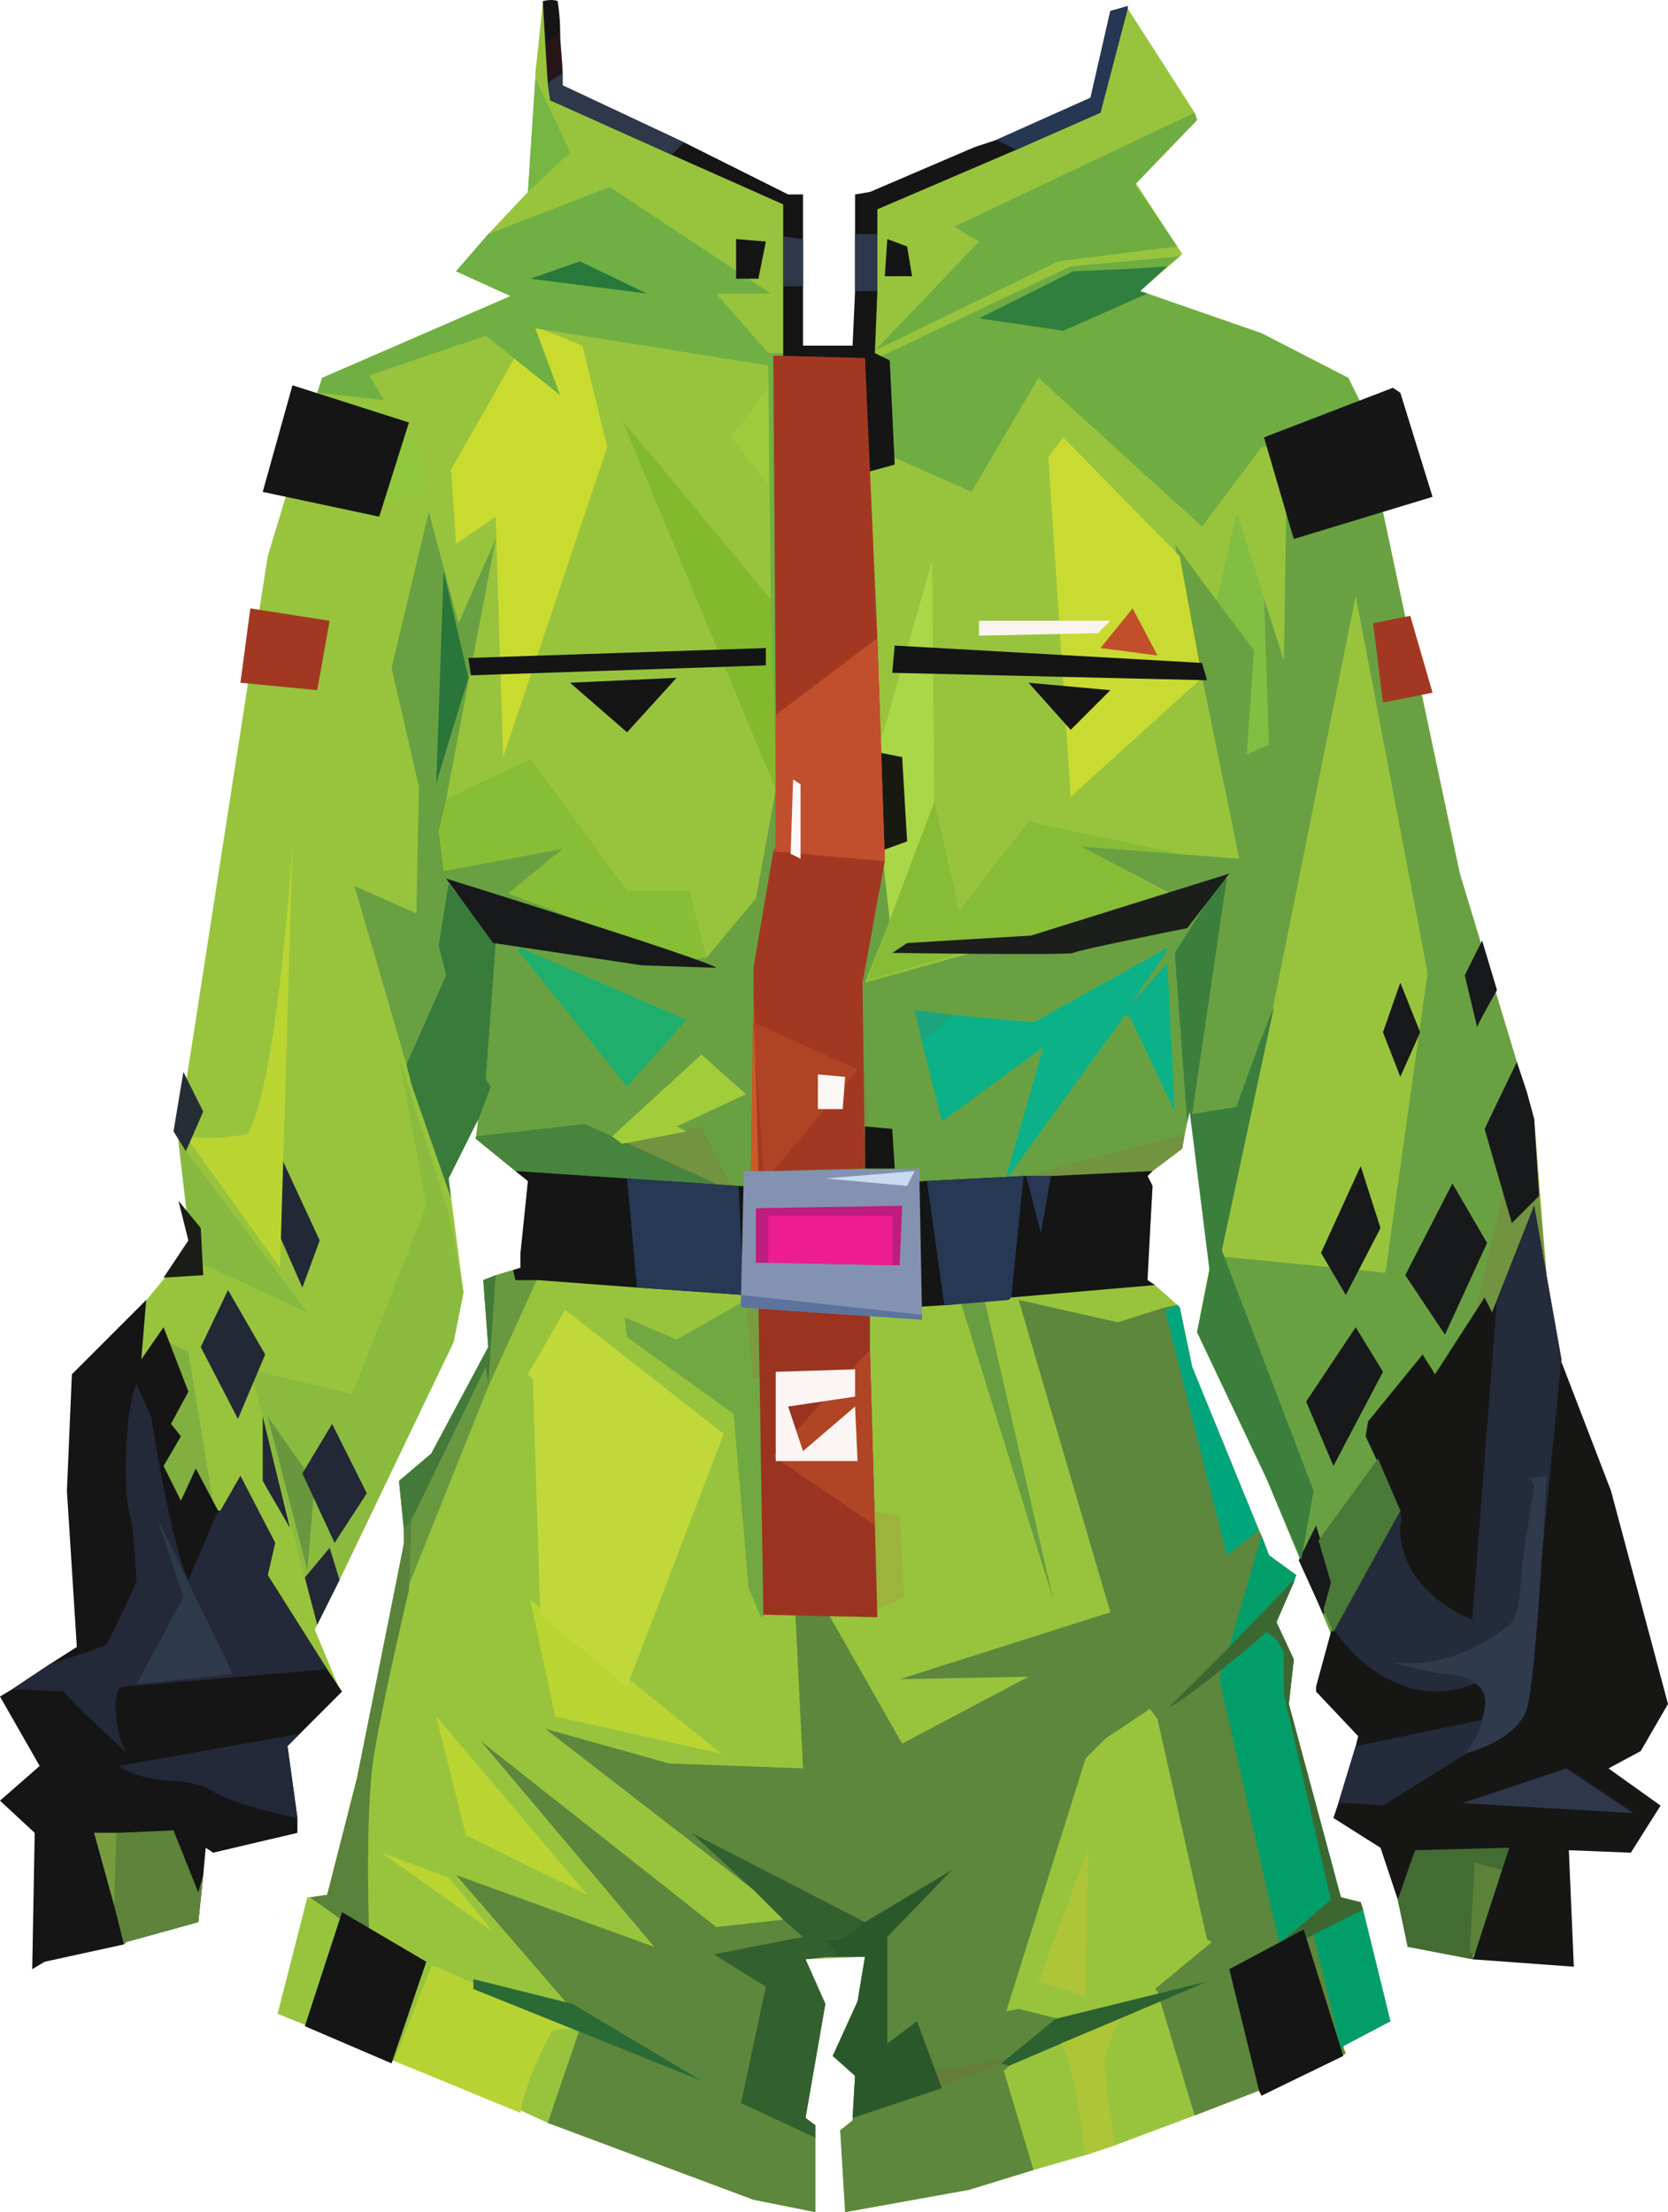 <?xml version="1.0" encoding="UTF-8" standalone="no"?>
<svg
   width="673"
   height="892.444"
   viewBox="0 0 673 892.444"
   version="1.1"
   id="svg266"
   sodipodi:docname="cb-layer-0405.svg"
   xmlns:inkscape="http://www.inkscape.org/namespaces/inkscape"
   xmlns:sodipodi="http://sodipodi.sourceforge.net/DTD/sodipodi-0.dtd"
   xmlns="http://www.w3.org/2000/svg"
   xmlns:svg="http://www.w3.org/2000/svg">
  <sodipodi:namedview
     id="namedview268"
     pagecolor="#ffffff"
     bordercolor="#666666"
     borderopacity="1.0"
     inkscape:pageshadow="2"
     inkscape:pageopacity="0.0"
     inkscape:pagecheckerboard="0" />
  <defs
     id="defs2" />
  <g
     transform="translate(0,-0.556)"
     id="id-47710">
    <path
       d="m 561,816 -19,10 1,3 -34,17 -1,-2 -26,10 -32,12 v 0 l -12,4 -21,6 -26,8 -50,9 -2,-33 5,-4 1,-18 -9,-8 10,-22 3,-18 -24,1 8,18 -8,46 4,3 v 35 c 0,0 -25,-5 -25,-5 l -83,-31 v 0 l -11,-5 -51,-20 -47,-19 12,-47 h 1 l 7,-1 12,-47 17,-83 2,-12 v -3 -2 l -2,-20 13,-11 23,-43 -2,-27 15,-5 3,-35 -5,-4 -16,-13 1,-8 -12,24 6,46 -4,20 -55,114 -1,2 10,24 -22,24 -79,-153 38,-46 3,-3 -5,-43 v -4 l 36,-232 20,-66 2,-6 76,-33 -22,-10 13,-15 16,-17 3,-46 v -2 l 3,-28 7,37 92,43 5,61 25,-1 2,-57 91,-40 14,-41 27,42 1,3 -25,25 17,26 2,3 -1,1 -16,14 49,17 35,18 5,10 3,14 v 2 l 37,174 30,99 5,63 -84,152 -15,-37 -14,-33 -28,-59 5,-26 v -51 l -8,-12 -1,4 -2,11 -12,9 -2,2 2,4 -2,33 v 5 l 3,2 9,8 1,1 5,24 31,76 11,8 -8,19 7,15 -2,18 21,78 8,2 z"
       fill="#98c43d"
       id="id-47711" />
    <polygon
       points="166,172 172,198 152,204 143,164 146,163 "
       fill="#91c83e"
       id="polygon5" />
    <polygon
       points="106,199 118,156 165,171 153,209 "
       fill="#151515"
       id="polygon7" />
    <path
       d="m 542,827 1,2 -34,17 -1,-2 -26,10 -15,-50 -1,-1 23,-19 -2,-1 -20,-89 -3,-4 -18,12 -8,8 -32,102 5,-1 16,4 -22,21 12,40 -26,8 -50,9 -2,-33 5,-4 v -1 l 1,-17 -9,-8 10,-22 3,-18 h -10 -5 l -9,1 8,18 -8,46 4,3 v 35 c 0,0 -25,-5 -25,-5 l -83,-31 v 0 l 14,-41 -51,-59 80,29 -70,-83 95,75 27,-3 2,-1 -14,-11 -84,-65 50,14 54,2 -4,-81 15,20 29,51 51,-27 -52,1 85,-27 -37,-126 40,9 19,-6 5,-1 1,1 5,24 27,66 1,2 3,8 11,8 -8,19 7,15 -2,18 21,78 8,2 12,48 -19,10 z"
       fill="#5d873c"
       id="path9" />
    <polygon
       points="344,855 345,838 336,830 346,808 349,790 339,790 334,790 330,783 349,776 384,755 358,782 358,825 370,816 380,843 "
       fill="#2a582b"
       id="polygon11" />
    <path
       d="m 333,783 6,7 h -5 l -9,1 8,18 -8,46 4,3 v 5 l -30,-14 10,-47 -21,-13 36,-7 -8,-7 -12,-12 -25,-23 70,36 c 0,0 -5,4 -8,6 -3,2 -8,1 -8,1 z"
       fill="#32602e"
       id="path13" />
    <polygon
       points="541,827 530,781 530,781 517,784 516,784 492,678 493,674 496,665 509,620 512,628 523,636 522,639 515,655 522,670 520,688 541,766 549,768 550,771 561,816 542,826 542,827 "
       fill="#029e6a"
       id="polygon15" />
    <path
       d="m 550,771 -20,10 -13,7 -2,-3 2,-1 20,-17 -19,-83 v -17 l -3,-5 -4,-3 c 0,0 -9,8 -18,15 -10,8 -21,16 -21,15 l 24,-24 26,-27 v 1 l -7,16 7,15 -2,18 21,78 8,2 z"
       fill="#3d6731"
       id="path17" />
    <polygon
       points="526,779 542,830 509,846 508,844 496,795 "
       fill="#151515"
       id="polygon19" />
    <polygon
       points="404,833 380,842 377,836 407,831 "
       fill="#be1e2d"
       opacity="0.1"
       id="polygon21" />
    <polygon
       points="487,800 426,815 404,833 407,834 "
       fill="#2c6130"
       id="polygon23" />
    <polygon
       points="438,806 439,747 419,800 "
       fill="#aec537"
       id="polygon25" />
    <path
       d="m 446,835 c 0,5 2,21 4,31 l -12,4 c -1,-6 -5,-40 -10,-45 l 24,-10 c 0,0 -7,12 -6,20 z"
       fill="#aec537"
       id="path27" />
    <path
       d="m 233,819 c 0,0 -9,0 -10,1 -2,2 -12,23 -13,33 l -51,-21 15,-38 h 2 z"
       fill="#b7d333"
       id="path29" />
    <polygon
       points="231,809 283,840 191,803 191,799 "
       fill="#296a35"
       id="polygon31" />
    <path
       d="m 112,773 c 0,-1 1,-1 1,-2 0,1 -1,2 -1,2 z"
       fill="#be1e2d"
       opacity="0.1"
       id="path33" />
    <polygon
       points="163,645 161,635 163,623 163,620 163,618 161,598 174,587 197,544 195,517 200,515 210,512 210,506 215,507 217,516 197,560 "
       fill="#689940"
       id="polygon35" />
    <polygon
       points="196,552 163,620 163,618 161,598 174,587 197,544 195,517 200,515 197,559 "
       fill="#437a3a"
       id="polygon37" />
    <path
       d="m 166,613 -1,29 c 0,0 -10,42 -14,66 -4,23 -2,75 -2,75 l -24,-17 7,-1 12,-47 19,-95 v -5 z"
       fill="#59823a"
       id="path39" />
    <polygon
       points="172,792 158,833 123,818 138,772 "
       fill="#151515"
       id="polygon41" />
    <polygon
       points="181,758 199,780 154,748 "
       fill="#bad532"
       id="polygon43" />
    <polygon
       points="176,693 237,765 188,741 "
       fill="#bad532"
       id="polygon45" />
    <polygon
       points="214,646 291,708 224,693 "
       fill="#bad532"
       id="polygon47" />
    <polygon
       points="228,529 213,555 215,557 218,652 253,681 292,579 "
       fill="#c1d83b"
       id="polygon49" />
    <path
       d="m 351,610 c 0,0 12,2 12,2 l 2,33 -11,5 z"
       fill="#be1e2d"
       opacity="0.1"
       id="path51" />
    <polygon
       points="425,646 387,524 397,524 "
       fill="#689e41"
       id="polygon53" />
    <path
       d="m 303,523 c 0,1 -1,1 -2,2 -7,4 -28,16 -28,16 l -21,-9 1,8 43,31 6,70 5,12 c 0,0 18,-11 18,-13 0,-2 -15,-116 -15,-116 -1,0 -7,-1 -7,-1 z"
       fill="#72a842"
       id="path55" />
    <polygon
       points="315,555 310,524 301,526 304,557 "
       fill="#be1e2d"
       opacity="0.1"
       id="polygon57" />
    <polygon
       points="306,526 351,529 351,545 353,616 354,653 308,652 "
       fill="#9a3420"
       id="polygon59" />
    <polygon
       points="312,647 312,634 328,646 "
       fill="#be1e2d"
       opacity="0.1"
       id="polygon61" />
    <polygon
       points="351,545 353,616 312,588 "
       fill="#af4525"
       id="polygon63" />
    <polygon
       points="324,586 318,568 345,564 345,553 313,554 313,590 346,590 345,568 "
       fill="#fbf6f4"
       id="polygon65" />
    <path
       d="m 218,517 h -10 l -1,-4 3,-1 v -6 0 l 5,1 c 0,0 2,8 3,10 z"
       fill="#be1e2d"
       opacity="0.1"
       id="path67" />
    <polygon
       points="300,478 300,473 371,472 371,477 338,481 "
       fill="#be1e2d"
       opacity="0.1"
       id="polygon69" />
    <polygon
       points="540,667 511,597 483,538 488,513 488,507 559,514 576,393 547,241 509,430 488,500 488,461 480,449 478,458 477,464 465,473 463,475 465,479 465,480 463,512 397,506 212,489 213,481 213,477 208,473 192,460 193,452 164,430 143,358 168,369 169,318 158,270 173,207 185,252 200,218 180,323 214,307 253,360 278,360 285,387 305,363 313,319 355,332 359,372 349,397 474,362 436,342 500,347 474,220 491,243 499,208 510,242 518,267 519,206 517,197 552,179 589,353 612,429 616,441 619,452 621,483 624,515 612,537 "
       fill="#69a142"
       id="polygon71" />
    <path
       d="m 478,458 -1,6 -12,9 -2,2 2,3 v 2 c -2,1 -4,2 -4,2 0,0 -51,-6 -51,-6 z"
       fill="#be1e2d"
       opacity="0.1"
       id="path73" />
    <path
       d="m 213,481 v -4 l -5,-4 -16,-13 v -1 l 44,-5 57,26 c 0,0 -52,1 -80,1 z"
       fill="#47853e"
       id="path75" />
    <polygon
       points="383,527 367,528 300,523 257,520 217,517 208,517 207,513 210,512 210,506 210,506 213,477 208,473 253,476 298,479 336,481 373,477 374,477 413,475 414,475 424,475 465,473 463,475 465,479 463,517 466,519 408,524 "
       fill="#151515"
       id="polygon77" />
    <polygon
       points="408,524 407,525 383,527 381,527 374,477 413,475 "
       fill="#263854"
       id="polygon79" />
    <polygon
       points="414,475 424,475 420,498 "
       fill="#263854"
       id="polygon81" />
    <polygon
       points="253,476 298,479 300,523 257,520 "
       fill="#263854"
       id="polygon83" />
    <polygon
       points="299,523 300,478 300,473 371,472 371,477 372,531 372,533 299,528 "
       fill="#8392b1"
       id="polygon85" />
    <polygon
       points="299,523 372,531 372,533 299,528 "
       fill="#5c739e"
       id="polygon87" />
    <polygon
       points="360,511 310,510 305,510 305,488 364,487 363,511 "
       fill="#be1c7f"
       id="polygon89" />
    <polygon
       points="310,510 310,491 360,491 360,511 "
       fill="#ed1d8f"
       id="polygon91" />
    <polygon
       points="369,473 333,476 366,479 "
       fill="#cadaf0"
       id="polygon93" />
    <polygon
       points="454,410 407,475 406,475 421,423 380,453 372,421 369,408 384,410 417,413 471,383 471,384 456,406 471,389 474,449 456,411 "
       fill="#0cb188"
       id="polygon95" />
    <polygon
       points="369,408 384,410 372,421 "
       fill="#be1e2d"
       opacity="0.1"
       id="polygon97" />
    <path
       d="m 624,515 -12,22 c -9,-3 -17,-6 -17,-6 l 21,-90 3,11 z"
       fill="#be1e2d"
       opacity="0.1"
       id="path99" />
    <polygon
       points="658,748 633,747 635,794 594,791 595,789 595,789 568,786 564,767 564,767 557,746 538,734 540,728 547,705 547,705 548,701 531,683 531,681 537,659 538,658 565,610 565,610 551,580 552,574 574,547 579,555 599,524 602,530 604,525 619,487 630,549 630,550 650,602 673,688 662,707 649,714 670,729 "
       fill="#161715"
       id="polygon101" />
    <path
       d="m 609,746 -3,9 -12,36 -26,-5 -4,-19 v 0 c 3,-9 7,-20 7,-20 z"
       fill="#436c33"
       id="path103" />
    <polygon
       points="593,788 595,752 606,755 595,789 "
       fill="#5c823a"
       id="polygon105" />
    <polygon
       points="659,732 590,728 632,714 "
       fill="#2e384a"
       id="polygon107" />
    <path
       d="m 600,694 -2,10 -40,25 c 0,0 -11,-1 -18,-1 l 7,-23 v 0 z"
       fill="#242b3a"
       id="path109" />
    <path
       d="m 619,660 c 0,0 1,5 -20,18 -36,18 -60,-19 -60,-19 l -1,-1 27,-48 c 0,2 1,4 0,6 -1,27 29,38 29,38 l 10,-129 15,-38 11,62 z"
       fill="#242b3a"
       id="path111" />
    <path
       d="m 591,708 c 0,0 21,-5 25,-18 4,-13 8,-94 8,-94 l -7,1 c 0,0 2,1 2,3 0,1 -5,31 -5,33 0,3 -1,19 -4,22 -3,3 -24,20 -49,16 0,0 17,5 24,5 7,1 16,4 14,14 -2,11 -5,14 -8,18 z"
       fill="#303a4d"
       id="path113" />
    <polygon
       points="599,456 612,429 616,441 619,452 621,483 610,494 "
       fill="#17191a"
       id="polygon115" />
    <polygon
       points="567,515 586,478 600,502 583,539 "
       fill="#17191a"
       id="polygon117" />
    <polygon
       points="527,566 547,536 558,554 538,592 "
       fill="#17191a"
       id="polygon119" />
    <polygon
       points="538,639 534,652 524,630 531,616 "
       fill="#17191a"
       id="polygon121" />
    <polygon
       points="549,471 533,506 543,523 557,496 "
       fill="#17191a"
       id="polygon123" />
    <polygon
       points="565,397 558,417 565,435 573,417 "
       fill="#17191a"
       id="polygon125" />
    <path
       d="m 596,415 c 0,-1 8,-15 8,-15 l -6,-20 -7,14 z"
       fill="#17191a"
       id="path127" />
    <polygon
       points="554,252 569,249 578,280 558,284 "
       fill="#a33822"
       id="polygon129" />
    <path
       d="m 56,551 12,-9 8,4 11,67 c 0,0 -28,11 -29,5 0,-5 -2,-67 -2,-67 z"
       fill="#81af40"
       id="path131" />
    <polygon
       points="120,734 120,740 86,748 83,746 82,757 80,776 51,784 50,785 18,792 13,795 14,740 0,727 16,713 0,685 5,682 20,672 31,665 27,602 29,555 59,525 57,549 66,536 76,562 69,575 73,580 66,592 73,606 79,593 88,610 89,610 97,596 111,623 108,636 132,674 138,683 121,700 116,705 "
       fill="#151515"
       id="polygon133" />
    <path
       d="M 52,709 C 52,708 28,687 26,683 L 5,682 20,672 c 6,-2 22,-7 23,-8 1,-2 12,-24 12,-26 0,-2 -1,-21 -3,-28 -2,-7 -2,-40 3,-51 l 6,13 c 0,0 8,52 15,66 l 12,-28 h 1 l 8,-14 14,27 -3,13 24,38 -82,7 c -2,0 -3,2 -3,4 -1,3 0,18 5,24 z"
       fill="#232938"
       id="path135" />
    <path
       d="m 116,705 4,29 c -6,-1 -23,-5 -33,-10 0,0 -6,-5 -19,-5 -14,-1 -20,-6 -20,-6 l 73,-13 z"
       fill="#232938"
       id="path137" />
    <polygon
       points="51,784 50,785 46,769 38,740 47,740 70,739 80,764 82,757 80,776 "
       fill="#5e833a"
       id="polygon139" />
    <polygon
       points="38,740 47,740 46,769 "
       fill="#779c3e"
       id="polygon141" />
    <polygon
       points="74,645 63,612 94,676 55,680 "
       fill="#2f394c"
       id="polygon143" />
    <polygon
       points="137,638 128,656 123,637 101,553 142,563 172,487 161,427 181,490 187,522 183,542 "
       fill="#8abb3f"
       id="polygon145" />
    <polygon
       points="127,599 108,572 124,634 "
       fill="#68973f"
       id="polygon147" />
    <polygon
       points="148,603 135,623 122,595 134,575 "
       fill="#222836"
       id="polygon149" />
    <polygon
       points="123,637 133,625 137,638 128,656 "
       fill="#222836"
       id="polygon151" />
    <polygon
       points="106,598 117,617 106,572 "
       fill="#222836"
       id="polygon153" />
    <polygon
       points="92,521 81,544 96,573 107,547 "
       fill="#222836"
       id="polygon155" />
    <polygon
       points="72,461 124,530 74,507 77,504 "
       fill="#87b940"
       id="polygon157" />
    <polygon
       points="82,515 66,516 76,501 72,485 81,496 "
       fill="#1a1c16"
       id="polygon159" />
    <polygon
       points="110,460 129,501 122,520 104,479 "
       fill="#222836"
       id="polygon161" />
    <path
       d="m 113,512 5,-170 c 0,0 -6,95 -18,116 0,0 -13,3 -25,1 z"
       fill="#bad532"
       id="path163" />
    <polygon
       points="75,465 70,457 74,433 82,449 "
       fill="#262d34"
       id="polygon165" />
    <polygon
       points="128,279 133,251 101,246 97,276 "
       fill="#a33822"
       id="polygon167" />
    <polygon
       points="295,479 290,479 252,462 283,455 "
       fill="#be1e2d"
       opacity="0.1"
       id="polygon169" />
    <polygon
       points="277,457 273,455 301,442 283,426 247,459 251,462 "
       fill="#a2cd3a"
       id="polygon171" />
    <polygon
       points="210,383 209,384 253,439 277,412 "
       fill="#20ae6c"
       id="polygon173" />
    <path
       d="m 349,471 c 0,0 2,-1 2,-2 0,-1 -2,-44 -3,-42 0,1 0,42 1,44 z"
       fill="#be1e2d"
       opacity="0.1"
       id="path175" />
    <polygon
       points="361,472 349,472 349,455 360,456 "
       fill="#141412"
       id="polygon177" />
    <polygon
       points="387,368 415,332 476,345 436,342 471,361 416,378 366,381 360,385 388,385 350,396 359,372 377,324 "
       fill="#87bc36"
       id="polygon179" />
    <path
       d="m 377,324 -1,-97 -21,74 1,44 c 0,0 3,27 3,27 0,-1 18,-48 18,-48 z"
       fill="#a9d748"
       id="path181" />
    <polygon
       points="193,452 181,476 182,484 166,438 164,430 164,430 180,394 177,382 181,357 200,381 196,436 198,439 192,455 "
       fill="#387b3b"
       id="polygon183" />
    <polygon
       points="205,361 227,343 179,352 177,336 180,323 214,307 253,360 278,360 285,387 276,388 "
       fill="#88be35"
       id="polygon185" />
    <path
       d="m 530,602 -5,28 -14,-33 -28,-59 5,-25 -8,-64 -1,4 -5,-68 19,-30 h 2 l -14,95 c 0,0 19,-3 18,-3 0,-1 14,-39 15,-40 l -21,98 z"
       fill="#3c7f3d"
       id="path187" />
    <polygon
       points="538,659 534,650 537,639 532,622 556,589 565,610 "
       fill="#4a7938"
       id="polygon189" />
    <polygon
       points="366,340 355,344 354,304 364,306 "
       fill="#181a12"
       id="polygon191" />
    <polygon
       points="429,177 476,225 485,274 432,322 423,185 "
       fill="#c9db32"
       id="polygon193" />
    <polygon
       points="360,272 361,261 485,268 487,275 "
       fill="#151515"
       id="polygon195" />
    <polygon
       points="432,295 415,276 448,279 "
       fill="#151515"
       id="polygon197" />
    <polygon
       points="467,265 444,262 457,246 "
       fill="#c14f2a"
       id="polygon199" />
    <polygon
       points="395,257 395,251 448,251 443,256 "
       fill="#faf4f1"
       id="polygon201" />
    <path
       d="m 360,385 c 0,0 72,1 73,0 1,-1 46,-10 46,-10 l 17,-22 -80,25 -50,3 z"
       fill="#1b1e1a"
       id="path203" />
    <path
       d="m 289,391 -30,-1 -60,-9 -19,-26 c 0,0 106,33 109,36 z"
       fill="#17191a"
       id="path205" />
    <path
       d="m 176,317 c 0,-1 13,-43 13,-43 l -10,-43 z"
       fill="#29753a"
       id="path207" />
    <polygon
       points="314,246 313,309 313,319 251,170 "
       fill="#83b92c"
       id="polygon209" />
    <polygon
       points="245,181 203,306 200,209 184,220 182,190 215,132 235,140 "
       fill="#cadb2f"
       id="polygon211" />
    <path
       d="m 317,143 c 0,0 0,158 -4,166 l -2,-68 -1,-93 -94,-15 10,27 -30,-24 -47,16 6,10 -27,-3 2,-6 76,-33 -22,-10 13,-15 49,-19 65,43 h -22 l 21,24 z"
       fill="#70af43"
       id="path213" />
    <polygon
       points="310,157 310,196 295,177 "
       fill="#9ccb3b"
       id="polygon215" />
    <polygon
       points="470,529 475,527 476,528 481,552 508,618 495,628 "
       fill="#00a57c"
       id="polygon217" />
    <polygon
       points="491,243 499,208 510,242 512,301 503,305 506,263 "
       fill="#82be41"
       id="polygon219" />
    <polygon
       points="309,269 309,262 189,266 190,273 "
       fill="#151515"
       id="polygon221" />
    <polygon
       points="273,274 230,276 253,296 "
       fill="#151515"
       id="polygon223" />
    <polygon
       points="485,213 419,153 392,199 356,183 354,145 432,108 476,104 471,108 460,118 463,119 509,135 544,153 549,163 552,177 509,181 "
       fill="#6fad43"
       id="polygon225" />
    <polygon
       points="578,201 565,159 562,157 510,177 522,218 "
       fill="#161616"
       id="polygon227" />
    <path
       d="m 455,4 -11,42 -34,15 -56,24 v 10 23 l -1,25 6,3 2,42 c 0,0 -11,3 -11,3 l -1,-45 H 316 V 116 96 83 L 271,63 222,41 221,34 v 0 L 220,18 219,1 c 4,-1 6,0 6,0 0,0 1,6 1,12 0,6 1,13 1,17 0,0 0,0 0,0 0,3 0,5 0,5 l 49,23 12,6 30,15 h 6 v 18 19 24 h 20 l 1,-22 V 95 79 l 6,-1 42,-18 9,-3 38,-17 8,-35 7,-2 z"
       fill="#151515"
       id="path229" />
    <polygon
       points="312,473 308,473 306,473 303,473 304,403 304,391 312,344 313,342 313,289 312,144 349,145 354,258 357,347 357,348 348,397 349,472 "
       fill="#a33822"
       id="polygon231" />
    <polygon
       points="312,344 313,342 313,289 354,258 357,347 357,348 "
       fill="#c14f2d"
       id="polygon233" />
    <polygon
       points="304,403 304,397 306,473 303,473 "
       fill="#cc5927"
       id="polygon235" />
    <polygon
       points="308,473 304,413 346,432 312,473 "
       fill="#b04325"
       id="polygon237" />
    <polygon
       points="340,448 341,435 330,434 330,448 "
       fill="#fbf7f5"
       id="polygon239" />
    <polygon
       points="323,347 319,345 320,315 323,317 "
       fill="#fdf8f7"
       id="polygon241" />
    <path
       d="m 460,118 3,1 -34,15 -34,-5 38,-19 c 0,0 27,-1 38,-2 z"
       fill="#317f3e"
       id="path243" />
    <path
       d="m 458,75 17,25 c -9,1 -48,6 -48,6 l -74,36 42,-44 -10,-6 97,-46 1,3 z"
       fill="#6fad43"
       id="path245" />
    <path
       d="m 354,95 v 23 h -9 V 95 c 2,0 7,0 9,0 z"
       fill="#2e384a"
       id="path247" />
    <polygon
       points="368,112 366,100 358,97 357,112 "
       fill="#151515"
       id="polygon249" />
    <polygon
       points="410,61 402,57 440,40 448,5 455,3 455,4 444,46 "
       fill="#253752"
       id="polygon251" />
    <path
       d="m 297,97 12,1 -3,15 c 0,0 -9,0 -9,0 0,-1 0,-16 0,-16 z"
       fill="#151515"
       id="path253" />
    <polygon
       points="261,119 214,113 234,106 "
       fill="#29783b"
       id="polygon255" />
    <polygon
       points="316,96 324,97 324,116 316,116 "
       fill="#2e384a"
       id="polygon257" />
    <polygon
       points="216,32 230,62 213,78 "
       fill="#77b643"
       id="polygon259" />
    <path
       d="m 276,58 -5,5 -49,-22 -1,-7 6,-4 c 0,3 0,5 0,5 z"
       fill="#2e384a"
       id="path261" />
    <path
       d="m 221,34 v 0 l -1,-16 6,-5 c 0,6 1,13 1,17 0,0 0,0 0,0 z"
       fill="#be1e2d"
       opacity="0.1"
       id="path263" />
  </g>
</svg>
